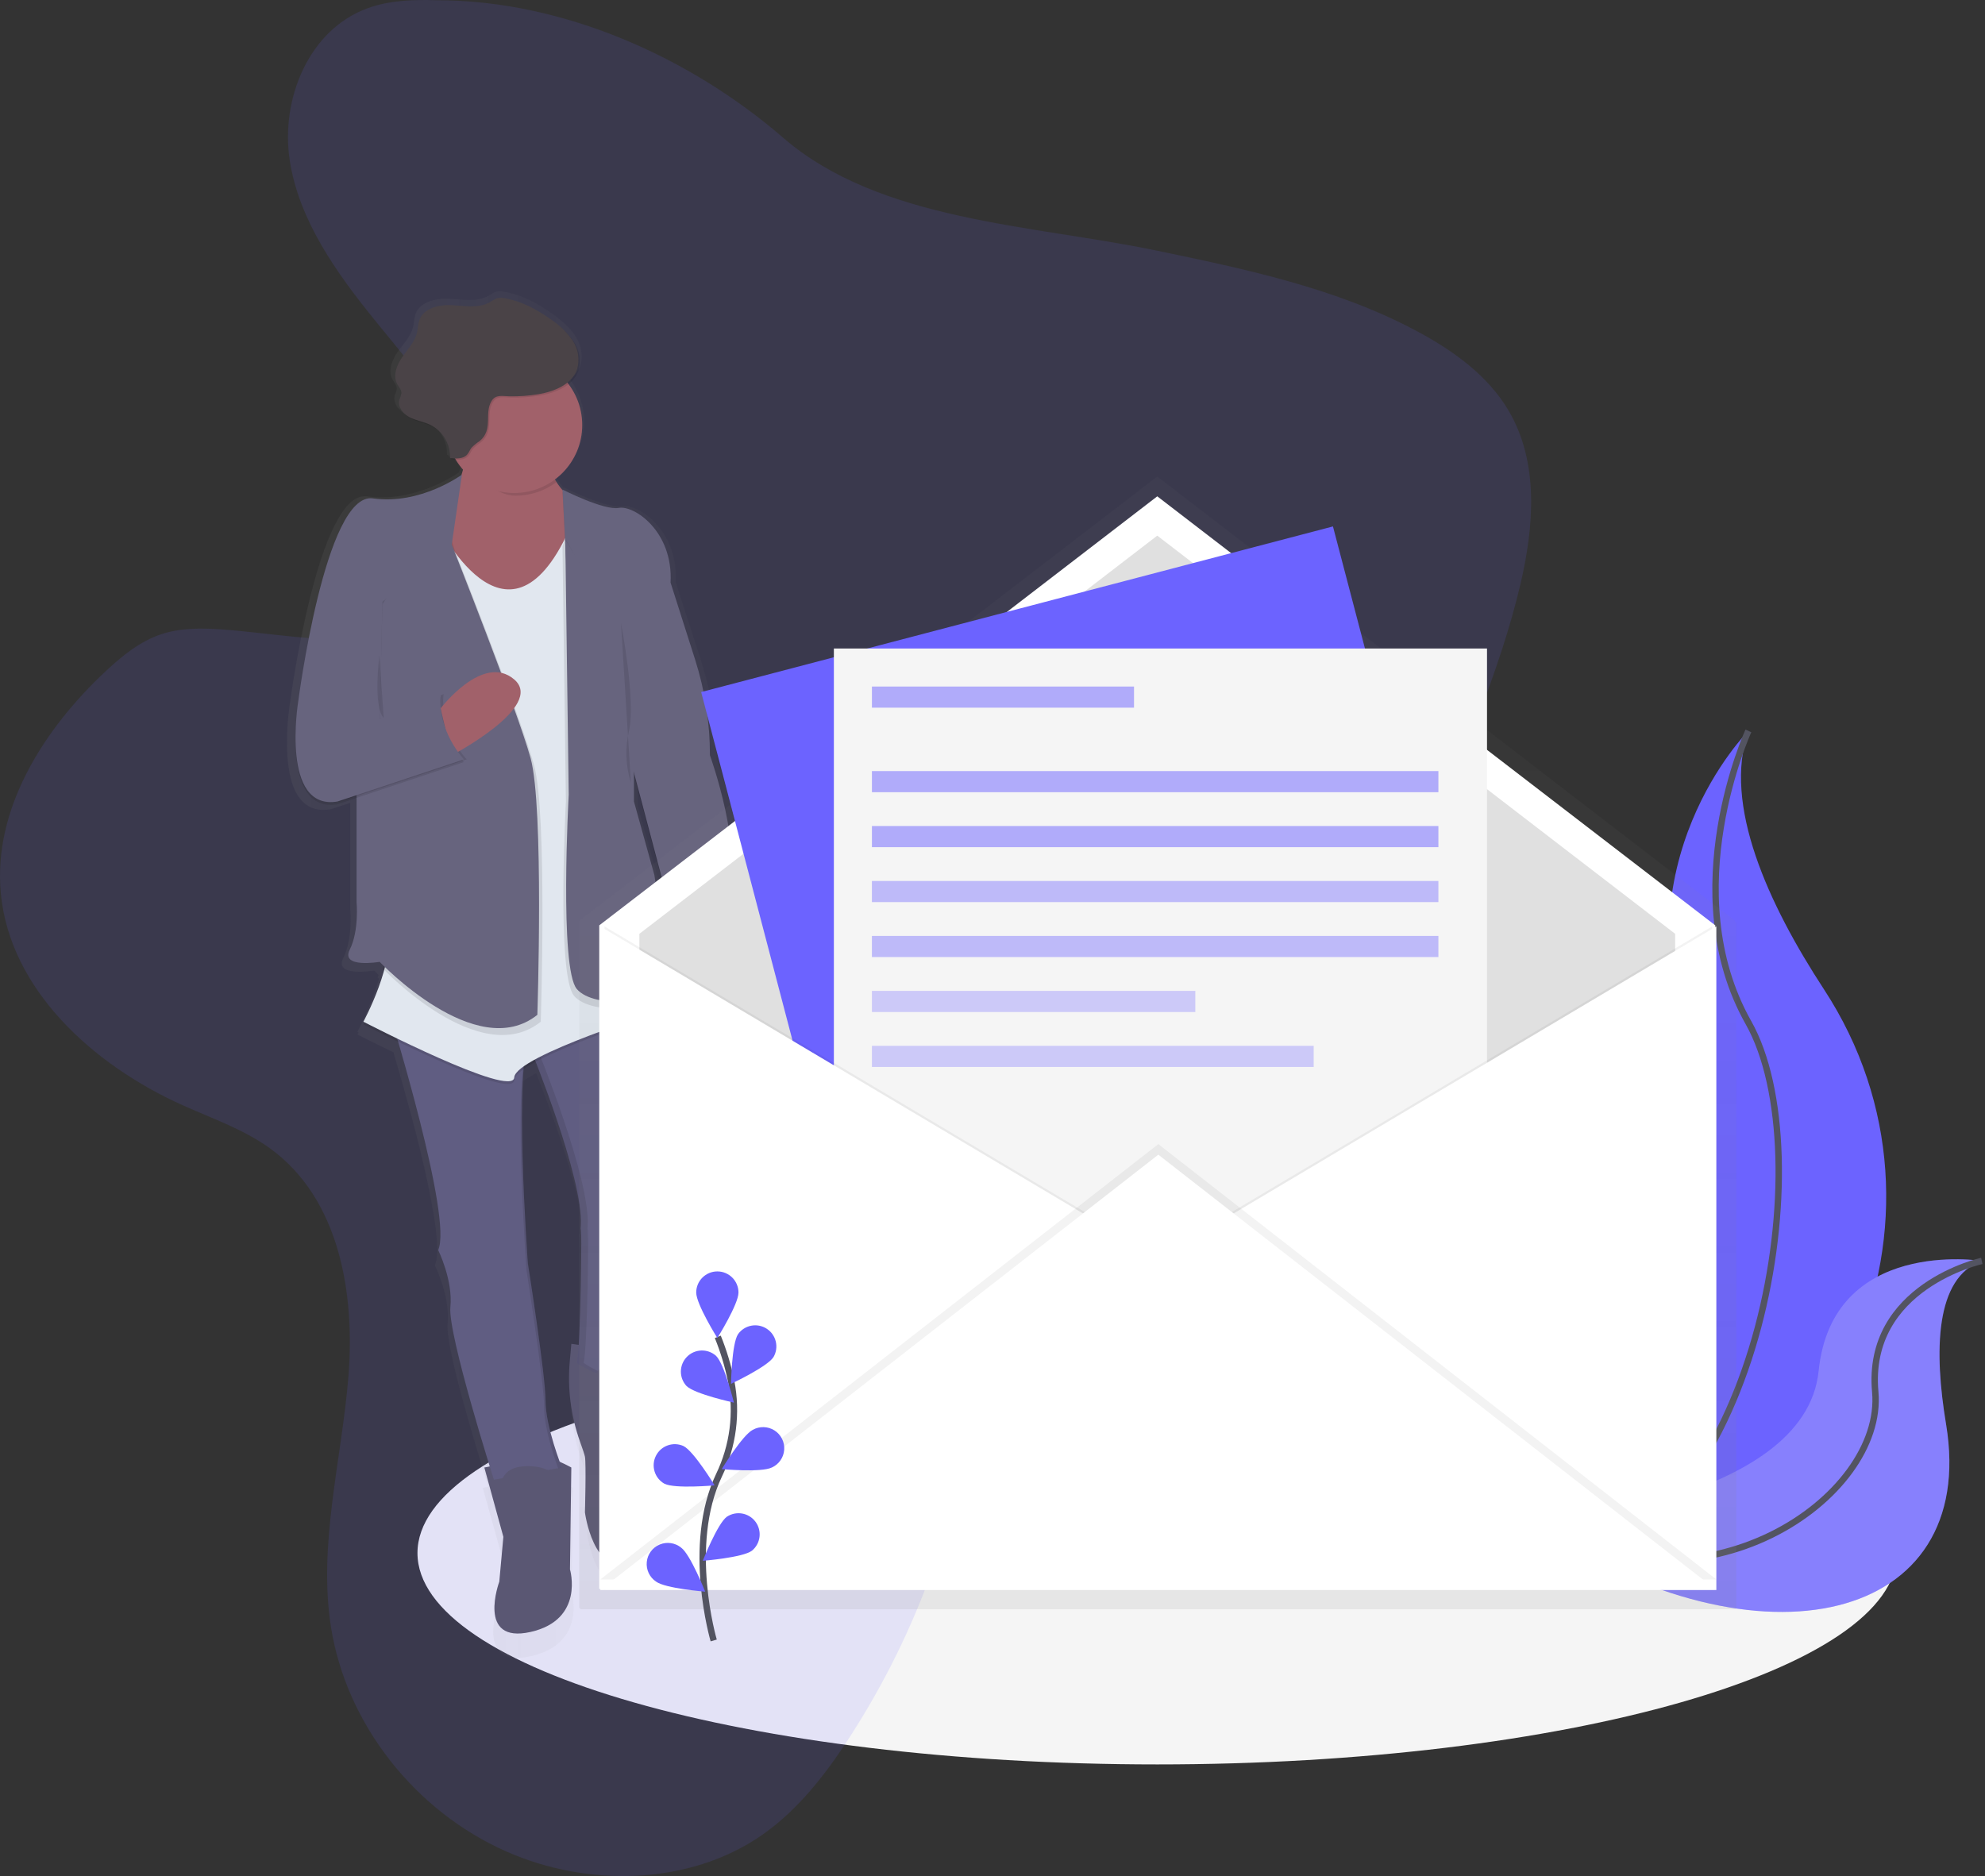 <svg width="621" height="587" viewBox="0 0 621 587" fill="none" xmlns="http://www.w3.org/2000/svg">
<rect x="0" y="0" width="621" height="587" fill="#333333" stroke="none"/>
<path d="M362.048 552.054C489.871 552.054 593.492 522.448 593.492 485.927C593.492 449.406 489.871 419.8 362.048 419.8C234.224 419.8 130.603 449.406 130.603 485.927C130.603 522.448 234.224 552.054 362.048 552.054Z" fill="#F5F5F5"/>
<path d="M546.982 228.687C546.982 228.687 505.984 269.685 529.124 330.522C552.264 391.36 489.447 492.533 489.447 492.533C489.447 492.533 490.108 492.436 491.371 492.216C575.577 477.351 617.415 381.044 570.592 309.5C553.211 282.904 538.894 251.699 546.982 228.687Z" fill="#6C63FF"/>
<path d="M546.982 228.687C546.982 228.687 523.837 278.943 546.982 319.942C570.127 360.942 550.95 476.002 489.452 492.533" stroke="#535461" stroke-width="2"/>
<path d="M620 394.513C620 394.513 573.219 387.061 568.949 428.992C564.678 470.923 479.017 476.729 479.017 476.729C479.017 476.729 479.573 477.112 480.624 477.797C551.378 524.244 619.026 507.382 608.835 445.705C605.016 422.783 605.319 399.75 620 394.513Z" fill="#6C63FF"/>
<path opacity="0.2" d="M620 394.513C620 394.513 573.219 387.061 568.949 428.992C564.678 470.923 479.017 476.729 479.017 476.729C479.017 476.729 479.573 477.112 480.624 477.797C551.378 524.244 619.026 507.382 608.835 445.705C605.016 422.783 605.319 399.75 620 394.513Z" fill="#F5F5F5"/>
<path d="M620 394.513C620 394.513 583.683 402.488 586.665 435.512C589.648 468.536 532.712 508.11 478.991 476.716" stroke="#535461" stroke-width="2"/>
<path opacity="0.128" d="M136.687 0.074C129.408 -0.169 121.953 0.074 115.128 2.532C96.558 9.214 87.759 31.075 90.617 50.008C93.475 68.942 105.252 85.382 117.467 100.447C129.681 115.512 142.917 130.385 149.616 148.368C152.957 157.351 154.518 167.415 151.123 176.381C145.882 190.208 130.096 197.937 114.938 199.539C99.78 201.141 84.56 198.014 69.346 196.925C62.963 196.49 56.4 196.44 50.388 198.459C43.788 200.663 38.289 205.156 33.234 209.846C13.507 228.231 -2.283 253.327 0.272 279.671C3.161 309.539 28.927 333.149 57.146 345.811C66.491 350.01 76.376 353.408 84.602 359.398C106.269 375.204 111.136 404.82 108.978 430.966C106.82 457.112 99.467 483.287 103.561 509.208C108.373 539.354 129.669 566.582 158.398 579.303C183.992 590.629 216.025 589.924 238.748 573.901C249.826 566.06 258.204 555.247 265.49 544.033C276.456 527.178 285.382 509.079 292.078 490.118C295.247 481.135 298.227 471.472 305.62 465.225C310.134 461.382 315.985 459.231 321.771 457.557C339.214 452.521 357.585 451.136 375.191 446.658C392.797 442.18 410.509 433.832 420.079 418.908C433.621 397.727 427.302 370.638 427.365 345.719C427.474 288.942 462.674 238.116 475.666 182.788C479.909 164.7 481.489 144.687 472.01 128.559C465.564 117.555 454.703 109.713 443.281 103.616C418.184 90.163 389.654 84.178 361.586 78.349C322.575 70.263 275.206 69.218 244.968 43.061C215.956 17.97 176.254 0.074 136.687 0.074Z" fill="#6C63FF"/>
<g opacity="0.5">
<path d="M224.211 237.578C224.21 227.199 222.585 216.883 219.395 207.006L211.455 182.386V181.168C211.7 165.397 199.407 157.528 194.672 158.381C189.825 159.254 176.375 152.509 176.375 152.509V152.694C175.453 151.633 174.621 150.497 173.889 149.297C178.584 145.878 181.701 140.71 182.536 134.963C183.372 129.215 181.854 123.374 178.326 118.76C179.78 117.667 180.889 116.18 181.52 114.475C182.618 111.386 181.778 107.862 179.993 105.111C179.234 103.963 178.346 102.904 177.348 101.957C175.835 100.458 174.183 99.108 172.415 97.923C168.004 94.868 163.156 92.242 157.867 91.311C156.952 91.094 155.999 91.094 155.083 91.311C154.289 91.631 153.533 92.04 152.829 92.528C149.205 94.591 144.695 93.698 140.516 93.48C136.337 93.261 131.258 94.432 129.937 98.353C129.65 99.594 129.429 100.851 129.276 102.116C128.615 105.157 126.267 107.518 124.455 110.051C122.643 112.584 121.288 116.002 122.796 118.753C123.311 119.679 124.119 120.532 124.119 121.59C124.001 122.34 123.778 123.071 123.458 123.759C123.134 125.466 123.802 127.209 125.183 128.262C125.753 128.877 126.424 129.389 127.167 129.777C129.264 130.844 131.677 131.178 133.813 132.17C134.879 132.671 135.857 133.341 136.709 134.154C138.817 136.361 139.951 139.322 139.856 142.373L140.299 142.42V142.808C140.762 142.861 141.251 142.905 141.733 142.928C142.428 144.049 143.222 145.104 144.107 146.082C143.957 146.646 143.787 147.219 143.598 147.802C142.045 148.88 129.331 157.344 114.879 155.307C99.447 153.131 90.631 220.581 90.631 220.581C90.059 224.438 89.781 228.333 89.798 232.232C89.732 242.151 91.815 255.132 103.42 253.221L109.589 251.19V284.553C109.589 284.553 110.469 293.692 107.387 299.763C104.306 305.833 117.093 303.677 117.093 303.677C117.093 303.677 117.578 304.186 118.482 305.052L118.197 305.853L118.574 306.241C116.893 311.989 114.626 317.548 111.809 322.833L112.173 323.018C111.942 323.462 111.809 323.679 111.809 323.679C111.809 323.679 116.557 326.105 123.09 329.234C128.341 346.982 139.833 388.086 136.051 395.916L136.156 396.141C136.864 397.609 140.815 406.265 140.018 414.193C139.297 421.278 149.111 453.492 152.774 465.19L151.042 465.54L157.212 487.733L155.889 502.097C155.889 502.097 148.397 522.114 166.026 518.199C183.655 514.284 178.809 498.182 178.809 498.182L179.251 465.542C179.251 465.542 177.552 464.597 175.455 463.691C174.014 459.796 170.873 450.588 170.873 444.223C170.873 435.957 165.14 400.269 165.14 400.269V400.017L165.107 399.541V399.461C165.107 399.018 165.034 398.41 164.982 397.669V397.623C164.321 387.975 162.337 355.196 163.785 338.108C165.059 337.24 166.384 336.449 167.753 335.741C172.045 346.586 183.108 375.887 182.4 388.18C181.52 403.39 182.181 391.447 182.4 389.503C182.466 388.901 182.512 389.629 182.532 391.262V397.696C182.532 399.018 182.532 400.486 182.485 402.014V402.94C182.485 403.872 182.485 404.824 182.438 405.79C182.438 407.113 182.386 408.395 182.359 409.725C182.293 412.7 182.206 415.709 182.101 418.527C182.101 418.84 182.09 419.151 182.068 419.459C182.046 420.077 182.021 420.681 181.995 421.271C181.968 421.862 181.942 422.44 181.915 423.004C181.889 423.564 181.86 424.108 181.829 424.637C181.796 425.258 181.756 425.854 181.723 426.423L179.33 426.08L178.82 431.582C178.018 440.315 179.147 449.118 182.125 457.366C182.945 459.628 183.581 461.499 183.719 462.167C184.162 464.343 183.719 480.025 183.719 480.025C183.719 480.025 186.363 500.478 198.71 496.556C204.264 494.791 206.96 489.421 208.251 484.036C209.682 477.797 209.148 471.267 206.724 465.342C204.971 460.938 203.179 454.763 204.442 449.988C206.644 441.722 206.644 429.971 206.644 429.971L205.285 429.777C205.625 429.132 205.932 428.47 206.204 427.794C206.204 427.794 205.762 397.766 209.729 393.85C211.91 391.695 211.712 386.517 211.051 382.284C210.107 376.16 209.885 369.945 210.39 363.769C210.485 361.42 210.86 359.092 211.509 356.832C212.673 354.531 213.838 331.334 208.685 320.171L209.743 319.841L209.578 319.02L209.743 318.968C210.52 321.042 211.403 323.075 212.388 325.058C212.648 325.262 212.947 325.411 213.267 325.495C227.544 322.989 228.117 309.664 227.326 302.39C227.927 302.681 228.258 302.866 228.258 302.866L229.581 283.689C230.955 280.123 231.576 276.312 231.407 272.494C231.459 257.392 224.211 237.578 224.211 237.578ZM208.473 292.087C207.494 283.735 206.138 275.872 206.138 275.872L199.526 252.371V243.815L210.014 282.962L208.473 292.087Z" fill="url(#paint0_linear_167_319)"/>
</g>
<path d="M178.743 420.461L178.257 425.837C177.484 434.379 178.576 442.987 181.46 451.064C182.247 453.28 182.862 455.105 182.995 455.759C183.418 457.888 182.995 473.197 182.995 473.197C182.995 473.197 185.547 493.191 197.456 489.359C202.812 487.64 205.391 482.382 206.661 477.13C208.037 471.033 207.52 464.661 205.18 458.866C203.487 454.56 201.754 448.511 202.977 443.861C205.107 435.78 205.107 424.3 205.107 424.3L178.743 420.461Z" fill="#5A5773"/>
<path d="M165.987 328.175C165.987 328.175 182.572 368.578 181.719 383.456C180.866 398.335 181.507 386.644 181.719 384.733C182.096 381.327 181.719 421.763 180.443 426.393C180.443 426.393 197.881 439.149 204.684 422.141C204.684 422.141 204.261 392.8 208.081 388.972C210.184 386.869 209.98 381.804 209.358 377.671C208.44 371.692 208.218 365.628 208.697 359.598C208.955 356.492 209.312 353.753 209.775 352.82C211.051 350.267 212.327 321.351 204.67 313.27L165.987 328.175Z" fill="#605D82"/>
<path opacity="0.1" d="M182.573 426.412C183.849 421.737 184.223 381.327 183.849 384.752C183.637 386.663 182.996 398.361 183.849 383.476C184.702 368.591 168.117 328.194 168.117 328.194L205.221 313.927C205.049 313.708 204.87 313.504 204.692 313.312L165.995 328.195C165.995 328.195 182.579 368.598 181.726 383.477C180.873 398.355 181.515 386.664 181.726 384.753C182.103 381.347 181.726 421.784 180.45 426.413C180.45 426.413 187.413 431.506 194.257 430.963C188.167 430.506 182.573 426.412 182.573 426.412Z" fill="black"/>
<path d="M151.525 459.163L157.477 480.852L156.201 494.879C156.201 494.879 148.973 514.44 165.981 510.611C182.989 506.782 178.314 491.051 178.314 491.051L178.737 459.158C178.737 459.158 171.932 455.329 168.957 455.761C165.981 456.193 151.525 459.163 151.525 459.163Z" fill="#5A5773"/>
<path d="M122.186 317.971C122.186 317.971 141.742 381.334 137.071 391.112C137.071 391.112 141.746 400.469 140.9 408.971C140.053 417.472 154.509 462.976 154.509 462.976L175.776 459.147C175.776 459.147 170.671 446.391 170.671 438.31C170.671 430.23 165.138 395.327 165.138 395.327C165.138 395.327 160.463 331.535 165.992 324.73L122.186 317.971Z" fill="#605D82"/>
<g opacity="0.1">
<path d="M164.341 329.914C160.817 344.355 164.712 397.502 164.712 397.502C164.712 397.502 170.244 432.371 170.244 440.485C170.244 446.655 173.213 455.542 174.621 459.404L175.772 459.199C175.772 459.199 170.666 446.443 170.666 438.363C170.666 430.282 165.134 395.38 165.134 395.38C165.134 395.38 161.577 346.809 164.341 329.914Z" fill="black"/>
<path d="M137.071 391.114L137.177 391.333C137.21 391.114 137.243 390.883 137.263 390.672C137.207 390.822 137.142 390.97 137.071 391.114Z" fill="black"/>
<path d="M165.029 326.819C165.222 326.085 165.547 325.393 165.988 324.776L122.186 317.971C122.186 317.971 122.444 318.798 122.886 320.272L165.029 326.819Z" fill="black"/>
</g>
<path d="M224.245 295.005C224.245 295.005 230.626 318.811 211.489 322.223C211.178 322.143 210.888 321.998 210.636 321.8C210.636 321.8 199.579 300.11 208.083 291.606L224.245 295.005Z" fill="#A1616A"/>
<path d="M145.998 136.823C145.998 136.823 147.274 154.681 133.242 163.188C119.21 171.695 162.999 195.081 162.999 195.081L185.966 158.507C185.966 158.507 176.192 159.769 170.243 142.775L145.998 136.823Z" fill="#A1616A"/>
<path opacity="0.1" d="M136.64 164.45C136.64 164.45 158.33 209.529 177.889 167.003L208.083 316.688C208.083 316.688 161.302 331.149 160.882 337.955C160.462 344.76 113.688 320.524 113.688 320.524C113.688 320.524 123.891 301.809 121.345 290.33C118.799 278.85 136.64 164.45 136.64 164.45Z" fill="black"/>
<path d="M136.64 163.597C136.64 163.597 158.33 208.676 177.889 166.15L208.083 315.842C208.083 315.842 161.302 330.303 160.882 337.109C160.462 343.914 113.688 319.673 113.688 319.673C113.688 319.673 123.891 300.958 121.345 289.479C118.799 277.999 136.64 163.597 136.64 163.597Z" fill="#E1E7EF"/>
<path d="M157.91 471.069C157.91 471.069 152.378 458.736 165.138 458.736C177.898 458.736 175.769 469.79 175.769 469.79L157.91 471.069Z" fill="#5A5773"/>
<path d="M186.824 439.168C186.824 439.168 181.719 425.983 194.482 425.559C207.245 425.135 200.863 437.462 200.863 437.462L186.824 439.168Z" fill="#5A5773"/>
<path opacity="0.1" d="M175.979 154.016C175.979 154.016 188.947 160.628 193.629 159.756C198.311 158.883 210.637 166.984 209.79 183.146L217.474 207.256C220.548 216.922 222.109 227.006 222.103 237.149C222.103 237.149 233.159 267.766 227.208 281.374L225.932 300.089C225.932 300.089 216.151 294.557 205.938 296.26L208.51 280.977L197.004 237.594L177.867 191.239L175.979 154.016Z" fill="black"/>
<path d="M175.979 153.177C175.979 153.177 188.947 159.789 193.629 158.916C198.311 158.044 210.637 166.144 209.79 182.307L217.474 206.416C220.548 216.083 222.109 226.166 222.103 236.309C222.103 236.309 233.159 266.927 227.208 280.535L225.932 299.249C225.932 299.249 216.151 293.717 205.938 295.42L208.491 280.112L197.007 236.741L177.887 190.387L175.979 153.177Z" fill="#67647E"/>
<path opacity="0.1" d="M197.457 204.847V252.901L203.839 275.867C203.839 275.867 208.091 300.956 206.815 308.613C205.538 316.27 185.125 317.97 179.596 311.589C174.068 305.207 177.044 250.752 177.044 250.752L175.976 171.037L176.829 168.484L197.457 204.847Z" fill="black"/>
<path d="M198.33 202.725V250.78L204.712 273.746C204.712 273.746 208.964 298.835 207.688 306.491C206.411 314.148 185.998 315.849 180.47 309.467C174.943 303.086 177.918 248.63 177.918 248.63L176.85 168.894L198.33 202.725Z" fill="#67647E"/>
<path opacity="0.1" d="M112.617 242.699L126.224 285.02L119.842 303.093C119.842 303.093 150.036 334.986 169.173 319.678C169.173 319.678 171.302 254.609 167.044 239.3C162.785 223.991 142.378 172.512 142.378 172.512L138.152 158.924L115.616 171.68L112.617 242.699Z" fill="black"/>
<path d="M111.552 240.571V282.231C111.552 282.231 112.405 291.16 109.423 297.117C106.44 303.073 118.78 300.946 118.78 300.946C118.78 300.946 148.973 332.838 168.11 317.53C168.11 317.53 170.24 252.461 165.981 237.153C161.722 221.844 141.315 170.365 141.315 170.365L137.063 156.756L114.527 169.512L111.552 240.571Z" fill="#67647E"/>
<path opacity="0.1" d="M144.509 149.354C144.509 149.354 131.542 158.922 116.654 156.793C101.767 154.663 93.264 220.586 93.264 220.586C93.264 220.586 87.732 254.608 105.597 251.632L145.147 238.446C145.147 238.446 136.643 229.517 137.919 218.032L118.779 225.688L119.639 189.119L144.509 149.354Z" fill="black"/>
<path opacity="0.1" d="M94.114 219.733C94.114 219.733 88.582 253.755 106.447 250.78L145.997 237.594C145.997 237.594 137.493 228.665 138.769 217.18L119.639 224.838L94.114 219.733Z" fill="black"/>
<path d="M137.831 221.664C137.831 221.664 151.102 204.213 160.875 212.591C170.649 220.969 141.335 236.324 141.335 236.324L137.831 221.664Z" fill="#A1616A"/>
<path d="M144.509 148.501C144.509 148.501 131.542 158.07 116.654 155.941C101.767 153.811 93.264 219.733 93.264 219.733C93.264 219.733 87.732 253.756 105.597 250.781L145.147 237.595C145.147 237.595 136.643 228.666 137.919 217.181L118.775 224.839L119.635 188.264L141.325 170.406L144.509 148.501Z" fill="#67647E"/>
<path opacity="0.1" d="M170.663 143.608L146.422 137.656C146.422 137.656 147.684 139.085 146.21 144.673C150.112 149.15 154.907 155.095 161.307 155.095C165.89 155.104 170.352 153.626 174.022 150.882C172.65 148.582 171.525 146.144 170.663 143.608Z" fill="black"/>
<path d="M160.883 154.248C172.628 154.248 182.149 144.727 182.149 132.981C182.149 121.236 172.628 111.714 160.883 111.714C149.137 111.714 139.616 121.236 139.616 132.981C139.616 144.727 149.137 154.248 160.883 154.248Z" fill="#A1616A"/>
<path opacity="0.1" d="M168.944 123.75C173.877 122.911 179.3 120.721 180.953 116C181.869 112.883 181.327 109.519 179.478 106.848C177.629 104.223 175.292 101.978 172.594 100.235C168.342 97.246 163.653 94.681 158.536 93.781C157.653 93.57 156.734 93.57 155.851 93.781C155.084 94.095 154.354 94.494 153.675 94.971C150.181 96.988 145.826 96.115 141.772 95.904C137.718 95.692 132.858 96.837 131.581 100.665C131.184 101.85 131.212 103.126 130.92 104.342C130.259 107.318 128.017 109.632 126.292 112.112C124.566 114.592 123.237 117.944 124.691 120.616C125.187 121.522 126.014 122.355 126.014 123.387C125.887 124.12 125.665 124.834 125.353 125.51C124.752 127.705 126.503 129.92 128.527 130.965C130.551 132.011 132.878 132.334 134.941 133.306C138.885 135.252 141.331 139.319 141.203 143.714C143.081 143.933 145.27 144.045 146.542 142.647C147.11 142.019 147.388 141.178 147.9 140.512C148.664 139.721 149.516 139.02 150.439 138.422C154.889 134.765 151.729 129.713 154.248 125.772C155.571 123.741 157.673 124.364 159.802 124.397C162.863 124.467 165.923 124.25 168.944 123.75Z" fill="black"/>
<path d="M168.52 123.327C173.453 122.488 178.875 120.299 180.528 115.577C181.445 112.461 180.903 109.096 179.054 106.425C177.204 103.8 174.867 101.555 172.17 99.813C167.918 96.823 163.229 94.258 158.111 93.358C157.229 93.147 156.309 93.147 155.427 93.358C154.659 93.672 153.929 94.072 153.251 94.548C149.757 96.565 145.402 95.693 141.348 95.481C137.294 95.269 132.434 96.414 131.157 100.243C130.76 101.427 130.786 102.703 130.496 103.919C129.835 106.895 127.593 109.21 125.868 111.689C124.142 114.169 122.812 117.521 124.267 120.193C124.763 121.099 125.59 121.933 125.59 122.964C125.462 123.697 125.24 124.411 124.929 125.087C124.327 127.282 126.079 129.497 128.103 130.542C130.126 131.588 132.454 131.911 134.517 132.883C138.477 134.828 140.934 138.908 140.8 143.318C142.678 143.536 144.866 143.649 146.138 142.25C146.706 141.622 146.984 140.782 147.496 140.115C148.26 139.324 149.112 138.623 150.035 138.025C154.485 134.368 151.325 129.317 153.844 125.375C155.167 123.345 157.269 123.967 159.398 124C162.453 124.06 165.507 123.835 168.52 123.327Z" fill="#4A4347"/>
<path opacity="0.1" d="M194.264 194.856C194.264 194.856 198.939 219.099 196.816 228.455C195.519 233.898 195.711 239.59 197.371 244.934" fill="black"/>
<path opacity="0.1" d="M118.686 205.06C118.686 205.06 116.648 221.221 120.045 224.62L118.686 205.06Z" fill="black"/>
<path d="M237.431 404.227C237.979 404.227 238.423 403.783 238.423 403.236C238.423 402.688 237.979 402.244 237.431 402.244C236.884 402.244 236.439 402.688 236.439 403.236C236.439 403.499 236.544 403.751 236.73 403.937C236.916 404.123 237.168 404.227 237.431 404.227Z" fill="black"/>
<g opacity="0.5">
<path d="M542.852 288.67V288.122L362.431 149.387C362.197 149.214 361.878 149.214 361.644 149.387L181.217 288.122V503.166H181.56V503.509H543.202V288.465L542.852 288.67Z" fill="url(#paint1_linear_167_319)"/>
</g>
<path d="M536.622 497.171H187.472V289.53L362.047 155.292L536.622 289.53V497.171Z" fill="white"/>
<path d="M524.058 484.862H200.036V292.169L362.047 167.592L524.058 292.169V484.862Z" fill="#E0E0E0"/>
<path d="M417.009 164.712L219.356 216.529L285.259 467.913L482.912 416.096L417.009 164.712Z" fill="#6C63FF"/>
<path d="M465.205 202.904H260.873V462.783H465.205V202.904Z" fill="#F5F5F5"/>
<path opacity="0.05" d="M189.126 289.861L363.701 393.68L189.126 497.5V289.861Z" fill="black"/>
<path d="M187.803 289.861L362.378 393.68L187.803 497.5V289.861Z" fill="white"/>
<path opacity="0.05" d="M535.63 289.861L361.055 393.68L535.63 497.5V289.861Z" fill="black"/>
<path d="M536.952 289.861L362.377 393.68L536.952 497.5V289.861Z" fill="white"/>
<path opacity="0.05" d="M187.803 494.189L362.378 357.972L536.953 494.189H187.803Z" fill="black"/>
<path d="M187.803 497.495L362.378 361.277L536.953 497.495H187.803Z" fill="white"/>
<path d="M223.281 513.273C223.281 513.273 214.513 483.516 224.93 461.602C229.356 452.441 230.69 442.093 228.733 432.109C227.768 427.378 226.371 422.746 224.56 418.269" stroke="#535461" stroke-width="2"/>
<path d="M231.03 404.419C231.03 408.069 224.418 418.643 224.418 418.643C224.418 418.643 217.806 408.064 217.806 404.419C217.806 400.766 220.766 397.806 224.419 397.806C228.071 397.806 231.031 400.766 231.031 404.419H231.03Z" fill="#6C63FF"/>
<path d="M241.973 424.627C239.989 427.689 228.694 432.978 228.694 432.978C228.694 432.978 228.899 420.507 230.883 417.449C232.935 414.565 236.894 413.809 239.865 415.733C242.836 417.657 243.765 421.579 241.973 424.631V424.627Z" fill="#6C63FF"/>
<path d="M241.47 459.151C238.21 460.791 225.792 459.661 225.792 459.661C225.792 459.661 232.266 449.001 235.519 447.361C237.639 446.178 240.238 446.252 242.287 447.554C244.336 448.857 245.507 451.177 245.337 453.6C245.166 456.022 243.682 458.156 241.47 459.158V459.151Z" fill="#6C63FF"/>
<path d="M235.229 485.199C232.293 487.368 219.861 488.346 219.861 488.346C219.861 488.346 224.438 476.747 227.373 474.578C230.308 472.618 234.264 473.308 236.362 476.144C238.461 478.981 237.962 482.966 235.229 485.198V485.199Z" fill="#6C63FF"/>
<path d="M214.803 433.68C217.447 436.219 229.608 438.858 229.608 438.858C229.608 438.858 226.626 426.75 224.007 424.211C221.362 421.867 217.341 422.017 214.878 424.552C212.415 427.088 212.382 431.112 214.803 433.688V433.68Z" fill="#6C63FF"/>
<path d="M207.885 464.237C211.146 465.877 223.564 464.746 223.564 464.746C223.564 464.746 217.09 454.087 213.837 452.447C210.608 450.983 206.8 452.326 205.204 455.491C203.607 458.656 204.79 462.517 207.885 464.244V464.237Z" fill="#6C63FF"/>
<path d="M205.241 494.855C208.177 497.024 220.609 498.003 220.609 498.003C220.609 498.003 216.032 486.404 213.096 484.235C211.208 482.696 208.626 482.321 206.377 483.258C204.128 484.195 202.577 486.292 202.339 488.717C202.102 491.142 203.217 493.5 205.241 494.856V494.855Z" fill="#6C63FF"/>
<path opacity="0.5" d="M354.773 214.807H272.776V221.419H354.773V214.807Z" fill="#6C63FF"/>
<path opacity="0.5" d="M449.996 241.257H272.776V247.87H449.996V241.257Z" fill="#6C63FF"/>
<path opacity="0.5" d="M449.996 258.45H272.776V265.062H449.996V258.45Z" fill="#6C63FF"/>
<path opacity="0.4" d="M449.996 275.643H272.776V282.256H449.996V275.643Z" fill="#6C63FF"/>
<path opacity="0.4" d="M449.996 292.837H272.776V299.449H449.996V292.837Z" fill="#6C63FF"/>
<path opacity="0.3" d="M373.951 310.029H272.776V316.641H373.951V310.029Z" fill="#6C63FF"/>
<path opacity="0.3" d="M410.981 327.222H272.776V333.835H410.981V327.222Z" fill="#6C63FF"/>
<defs>
<linearGradient id="paint0_linear_167_319" x1="89.796" y1="304.927" x2="231.293" y2="304.927" gradientUnits="userSpaceOnUse">
<stop stop-color="#808080" stop-opacity="0.251"/>
<stop offset="0.54" stop-color="#808080" stop-opacity="0.122"/>
<stop offset="1" stop-color="#808080" stop-opacity="0.102"/>
</linearGradient>
<linearGradient id="paint1_linear_167_319" x1="362.209" y1="503.509" x2="362.209" y2="149.257" gradientUnits="userSpaceOnUse">
<stop stop-color="#808080" stop-opacity="0.251"/>
<stop offset="0.54" stop-color="#808080" stop-opacity="0.122"/>
<stop offset="1" stop-color="#808080" stop-opacity="0.102"/>
</linearGradient>
</defs>
</svg>
